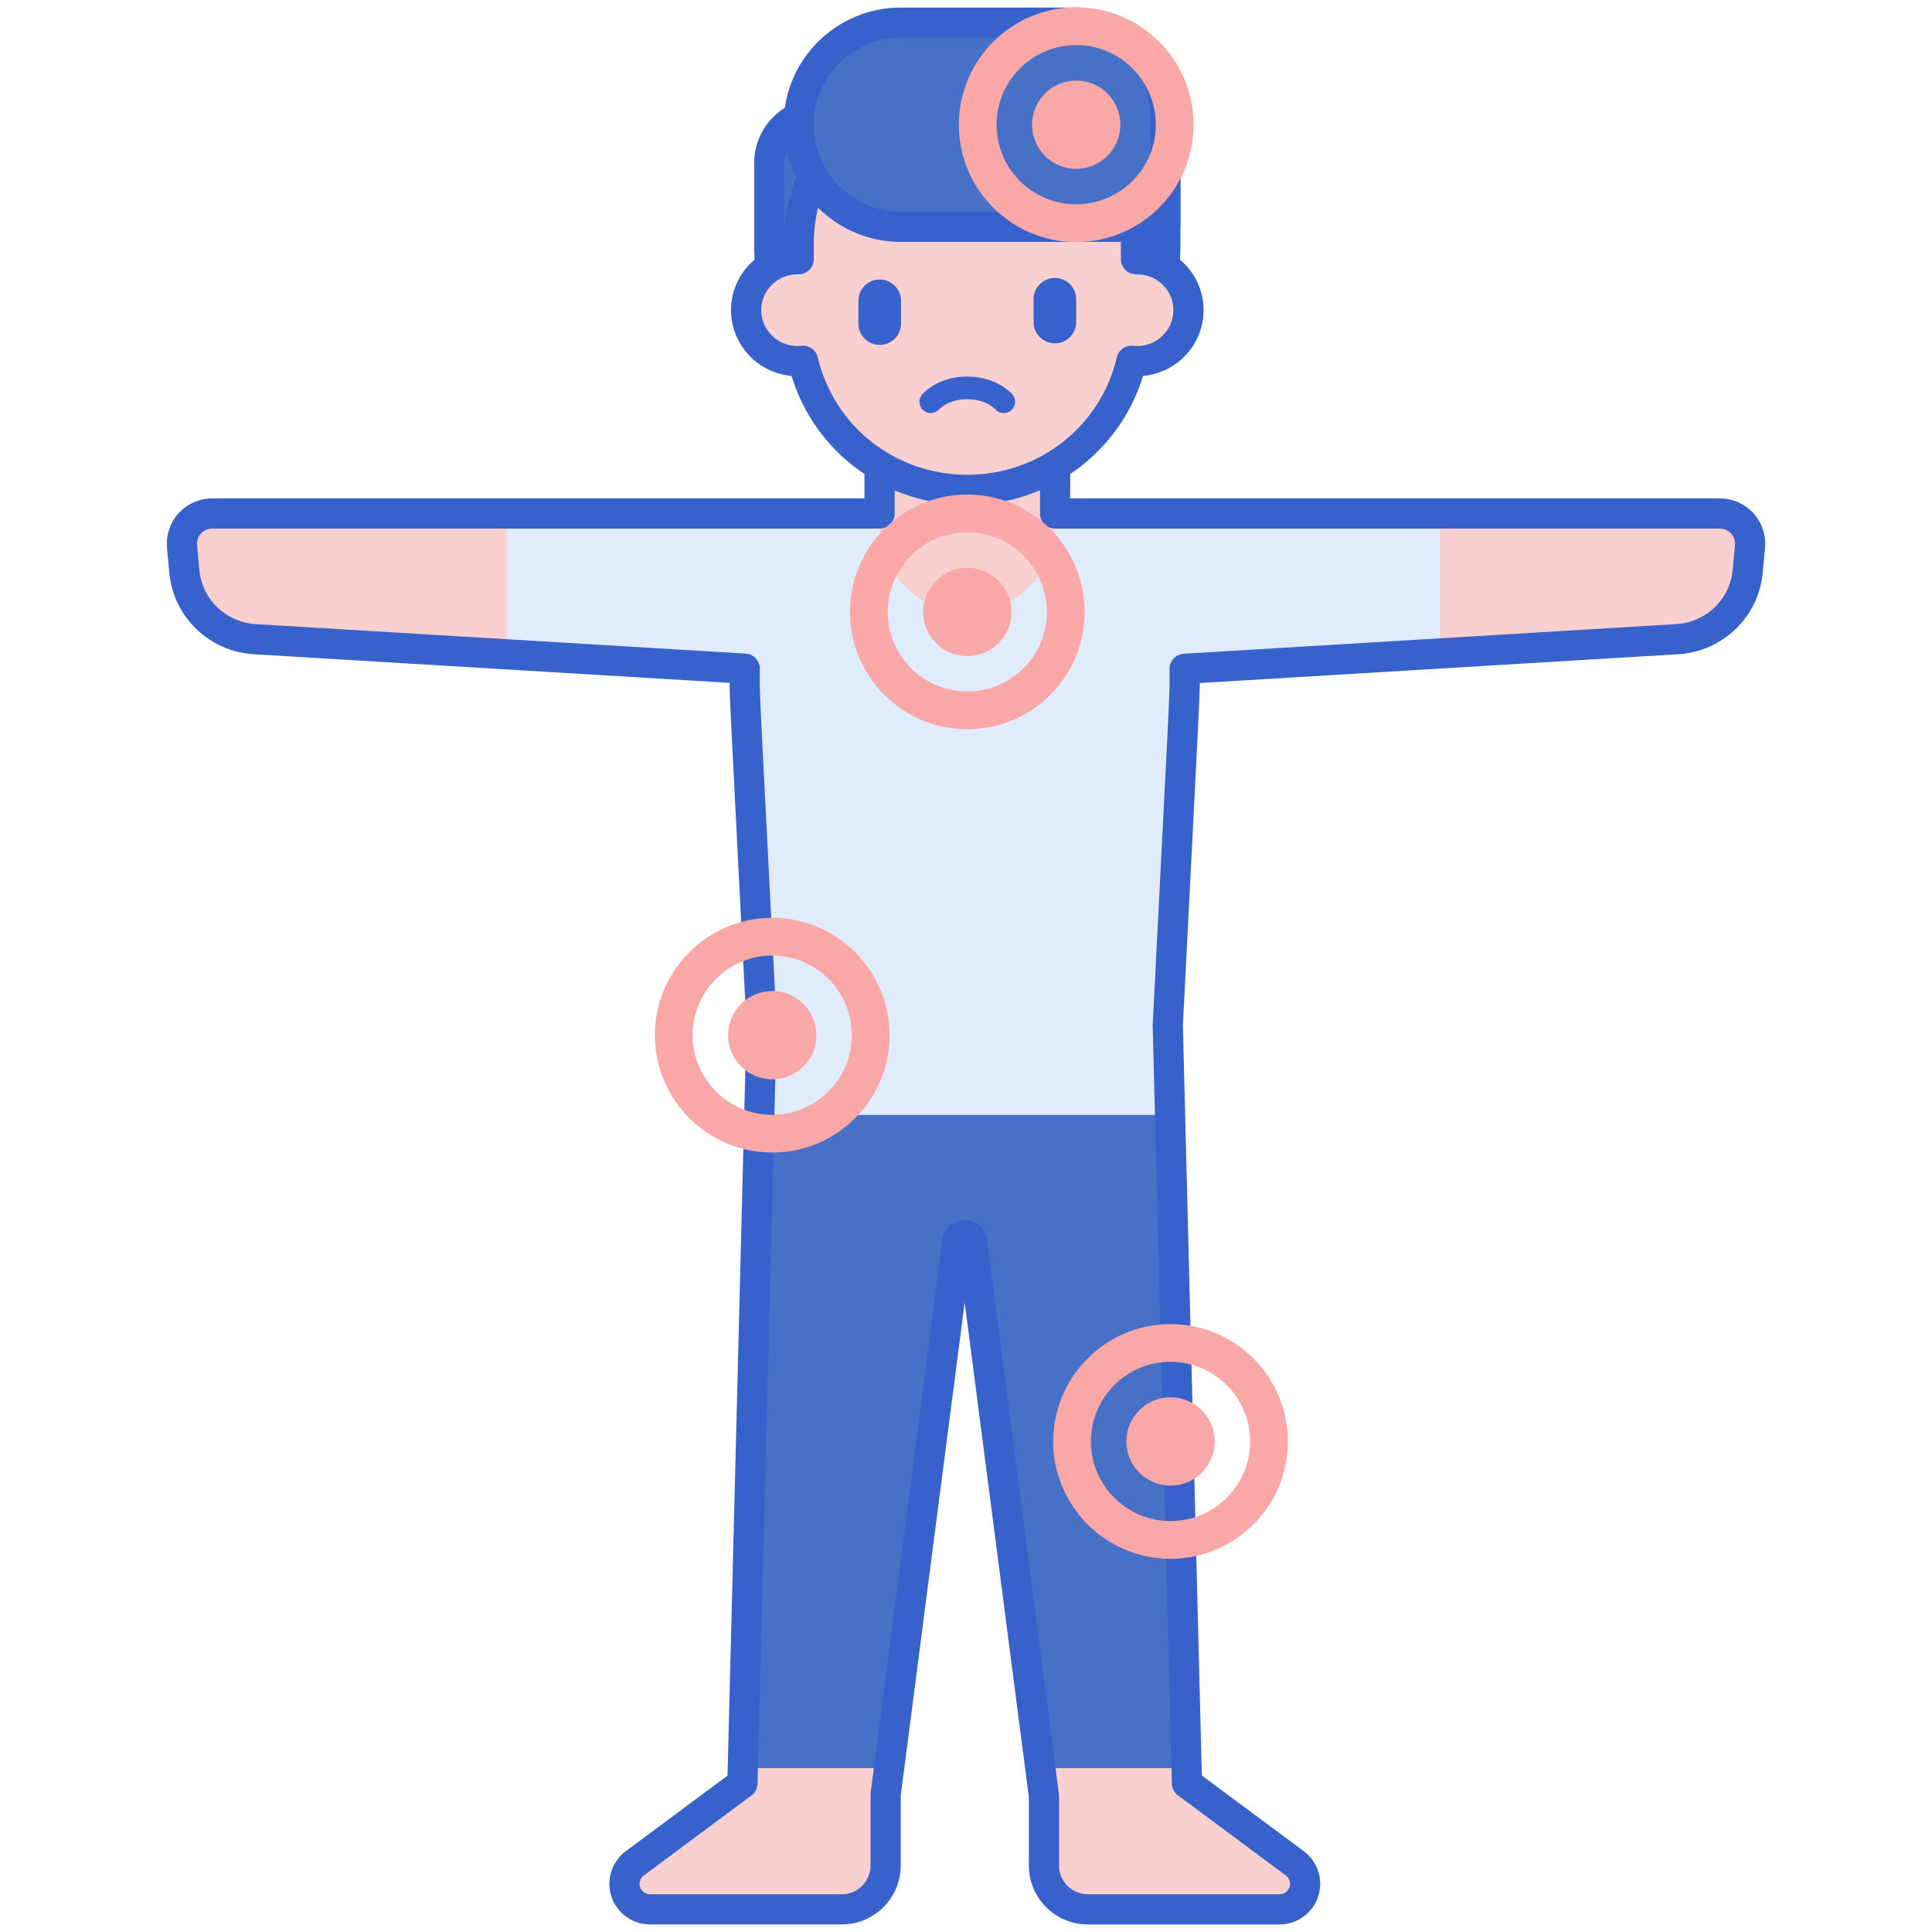 <svg id="Layer_1" enable-background="new 0 0 256 256" height="512" viewBox="0 0 256 256" width="512" xmlns="http://www.w3.org/2000/svg"><g><g><g><path d="m227.898 68.045h-81.705c-13.478 0-23.3 0-36.386 0h-81.705c-2.353 0-4.198 2.022-3.983 4.365l.299 3.263c.448 4.896 4.409 8.723 9.304 9.018l64.959 3.911c0 4.557-.281-2.219 2.231 47.242l-2.537 100.461-14.265 10.599c-.859.638-1.365 1.645-1.365 2.715 0 1.868 1.514 3.382 3.382 3.382h25.418c3.208 0 5.808-2.6 5.808-5.808v-9.402l9.504-73.274c.147-1.136 1.792-1.136 1.939 0l9.532 73.487v9.19c0 3.208 2.6 5.808 5.808 5.808h25.418c1.868 0 3.382-1.514 3.382-3.382 0-1.07-.506-2.076-1.365-2.715l-14.265-10.599-.028.002-2.537-100.463c2.508-49.388 2.231-42.692 2.231-47.221l65.309-3.932c4.889-.295 8.855-4.115 9.304-9.018l.299-3.263c.212-2.344-1.633-4.366-3.986-4.366z" fill="#f9cfcf"/></g></g><g><g><path d="m155.039 147.736h-54.428l-2.185 86.523h19.384l9.046-69.744c.147-1.136 1.792-1.136 1.939 0l9.046 69.744h19.384z" fill="#4671c6"/></g></g><g><g><path d="m190.815 68.045h-44.622c-13.478 0-23.3 0-36.386 0h-42.697v18.656l31.57 1.901c0 4.557-.281-2.219 2.231 47.242l-.339 13.406h54.505l-.339-13.406c2.508-49.388 2.231-42.692 2.231-47.221l33.845-2.037v-18.541z" fill="#e0ebfc"/></g></g><g><g><path d="m128.175 81.173c-6.423 0-11.629-5.207-11.629-11.629v-21.543h23.258v21.543c0 6.423-5.206 11.629-11.629 11.629z" fill="#f9cfcf"/></g></g><g><g><path d="m155.039 147.736h-54.428l-2.185 86.523h19.384l9.046-69.744c.147-1.136 1.792-1.136 1.939 0l9.046 69.744h19.384z" fill="#4671c6"/></g></g><g><g><path d="m169.552 255h-25.417c-4.305 0-7.808-3.503-7.808-7.809v-9.061l-8.501-65.542-8.474 65.329v9.273c0 4.306-3.503 7.809-7.809 7.809h-25.418c-2.967 0-5.381-2.414-5.381-5.382 0-1.695.812-3.31 2.172-4.32l13.484-10.018 2.51-99.411-1.282-25.149c-.838-16.385-.952-18.615-.957-20.236l-63.07-3.797c-5.776-.348-10.626-4.842-11.175-10.832l-.299-3.263c-.153-1.676.409-3.35 1.543-4.592 1.134-1.243 2.75-1.956 4.432-1.956h86.444v-18.042c0-1.104.896-2 2-2h23.258c1.104 0 2 .896 2 2v18.043h86.094c1.683 0 3.298.713 4.432 1.956s1.696 2.917 1.543 4.592l-.299 3.263c-.549 6.001-5.413 10.484-11.175 10.832l-63.42 3.818c-.005 1.622-.121 3.885-.956 20.202l-1.283 25.163 2.51 99.39 13.512 10.039c1.36 1.011 2.172 2.625 2.172 4.32 0 2.967-2.414 5.381-5.382 5.381zm-41.728-93.337c1.516 0 2.758 1.091 2.954 2.595l9.532 73.486c.011.085.017.171.017.257v9.19c0 2.1 1.708 3.809 3.808 3.809h25.417c.762 0 1.382-.62 1.382-1.382 0-.436-.208-.85-.558-1.109l-14.13-10.499c-.107-.065-.208-.14-.302-.225-.404-.367-.654-.883-.668-1.429l-2.537-100.463c-.001-.05 0-.101.002-.152l1.287-25.24c.963-18.825.963-18.825.947-20.753l-.005-1.126c0-1.058.824-1.933 1.88-1.997l65.309-3.932c3.825-.23 7.066-3.205 7.432-7.203l.299-3.264c.052-.567-.131-1.11-.514-1.531-.384-.42-.908-.652-1.478-.652h-88.094c-1.104 0-2-.896-2-2v-18.042h-19.258v18.043c0 1.104-.896 2-2 2h-88.444c-.569 0-1.094.231-1.478.652-.383.42-.566.964-.514 1.531l.299 3.263c.366 3.999 3.606 6.973 7.432 7.204l64.959 3.911c1.056.064 1.88.938 1.88 1.997-.017 3.304-.119 1.165.942 21.915l1.287 25.226c.002.051.003.102.002.152l-2.537 100.461c-.016.615-.313 1.188-.807 1.555l-14.266 10.599c-.349.259-.558.674-.558 1.109 0 .762.62 1.382 1.381 1.382h25.418c2.1 0 3.809-1.708 3.809-3.809v-9.402c0-.086.005-.172.017-.257l9.504-73.274c.194-1.504 1.436-2.596 2.952-2.596z" fill="#3762cc"/></g></g><g><g><path d="m128.173 58.813c-14.492 0-26.239-11.748-26.239-26.239v-10.99c0-3.643 2.953-6.596 6.596-6.596h45.883v17.586c0 14.491-11.748 26.239-26.24 26.239z" fill="#4671c6"/></g></g><g><g><path d="m128.173 60.813c-15.571 0-28.239-12.668-28.239-28.24v-10.99c0-4.74 3.856-8.596 8.595-8.596h45.883c1.104 0 2 .896 2 2v17.586c.001 15.572-12.667 28.24-28.239 28.24zm-19.644-43.826c-2.534 0-4.595 2.062-4.595 4.596v10.99c0 13.366 10.874 24.24 24.239 24.24s24.239-10.874 24.239-24.24v-15.586z" fill="#3762cc"/></g></g><g><g><path d="m150.522 34.347v-2.093c0-12.231-10.006-22.147-22.348-22.147-12.343 0-22.348 9.915-22.348 22.147v2.093c-3.881-.079-6.959 3.013-6.959 6.75 0 3.99 3.484 7.146 7.55 6.717 2.306 9.798 11.17 17.099 21.758 17.099 10.589 0 19.452-7.301 21.758-17.099 4.061.429 7.55-2.721 7.55-6.717-.002-3.739-3.083-6.829-6.961-6.75z" fill="#f9cfcf"/></g></g><g><g><path d="m123.328 54.738c-.382 0-.764-.145-1.056-.435-.588-.583-.592-1.533-.009-2.121 1.304-1.315 3.299-2.254 5.75-2.285 2.675-.019 4.708.915 6.066 2.285.583.588.58 1.538-.009 2.121-.588.583-1.538.58-2.121-.009-1.007-1.014-2.417-1.411-3.898-1.397-1.594.019-2.861.595-3.658 1.397-.293.296-.68.444-1.065.444z" fill="#3762cc"/></g></g><g><g><path d="m139.776 45.492c-1.56 0-2.825-1.265-2.825-2.825v-3.013c0-1.56 1.265-2.825 2.825-2.825 1.56 0 2.825 1.265 2.825 2.825v3.013c-.001 1.561-1.265 2.825-2.825 2.825z" fill="#3762cc"/></g></g><g><g><path d="m116.565 45.699c-1.56 0-2.825-1.265-2.825-2.825v-3.013c0-1.56 1.265-2.825 2.825-2.825 1.56 0 2.825 1.265 2.825 2.825v3.013c0 1.56-1.265 2.825-2.825 2.825z" fill="#3762cc"/></g></g><g><g><path d="m128.173 66.912c-10.833 0-20.19-6.954-23.288-17.096-1.892-.172-3.696-.946-5.122-2.229-1.842-1.657-2.898-4.023-2.898-6.49 0-2.361.933-4.576 2.625-6.235 1.211-1.188 2.707-1.982 4.334-2.325 0-14.112 11.333-24.43 24.348-24.43 13.002 0 24.348 10.306 24.348 24.43 1.627.343 3.122 1.137 4.334 2.325 1.693 1.659 2.625 3.874 2.625 6.235 0 2.467-1.056 4.832-2.897 6.489-1.426 1.283-3.23 2.058-5.123 2.229-3.096 10.143-12.454 17.097-23.286 17.097zm-19.811-19.557c2.156 9.159 10.302 15.556 19.811 15.556 9.508 0 17.655-6.397 19.811-15.556.231-.98 1.151-1.638 2.157-1.531 1.395.146 2.734-.283 3.767-1.212 1.014-.913 1.573-2.161 1.573-3.516 0-1.278-.506-2.477-1.425-3.378-.93-.911-2.166-1.381-3.494-1.372-.541.016-1.056-.195-1.44-.571s-.6-.891-.6-1.429v-2.093c0-11.109-9.128-20.147-20.348-20.147s-20.348 9.038-20.348 20.147v2.093c0 .538-.216 1.052-.6 1.428s-.903.585-1.44.571c-1.328-.024-2.563.461-3.494 1.372-.919.9-1.425 2.1-1.425 3.378 0 1.354.559 2.603 1.574 3.517 1.032.929 2.369 1.357 3.766 1.211.989-.108 1.923.545 2.155 1.532z" fill="#3762cc"/></g></g><g><g><path d="m154.413 30.051h-35.062c-7.47 0-13.526-6.056-13.526-13.526 0-7.47 6.056-13.526 13.526-13.526h22.95c6.689 0 12.112 5.423 12.112 12.112z" fill="#4671c6"/></g></g><g><g><path d="m154.413 32.051h-35.062c-8.561 0-15.526-6.965-15.526-15.525 0-8.561 6.965-15.526 15.526-15.526h22.95c7.781 0 14.112 6.331 14.112 14.112v14.939c0 1.105-.896 2-2 2zm-35.062-27.051c-6.355 0-11.526 5.17-11.526 11.526 0 6.355 5.17 11.525 11.526 11.525h33.062v-12.939c0-5.576-4.537-10.112-10.112-10.112z" fill="#3762cc"/></g></g><g><g><path d="m142.601 32.076c-8.574 0-15.55-6.976-15.55-15.55s6.976-15.55 15.55-15.55 15.55 6.976 15.55 15.55-6.976 15.55-15.55 15.55zm0-26.1c-5.817 0-10.55 4.733-10.55 10.55s4.732 10.55 10.55 10.55 10.55-4.732 10.55-10.55-4.733-10.55-10.55-10.55z" fill="#f9a7a7"/></g></g><g><g><circle cx="142.6" cy="16.526" fill="#f9a7a7" r="5.85"/></g></g><g><g><path d="m102.325 152.717c-8.574 0-15.55-6.976-15.55-15.55s6.976-15.55 15.55-15.55 15.55 6.976 15.55 15.55-6.976 15.55-15.55 15.55zm0-26.1c-5.817 0-10.55 4.732-10.55 10.55s4.732 10.55 10.55 10.55 10.55-4.733 10.55-10.55-4.732-10.55-10.55-10.55z" fill="#f9a7a7"/></g></g><g><g><circle cx="102.325" cy="137.167" fill="#f9a7a7" r="5.85"/></g></g><g><g><path d="m128.173 96.632c-8.574 0-15.55-6.976-15.55-15.55s6.976-15.55 15.55-15.55 15.55 6.976 15.55 15.55-6.975 15.55-15.55 15.55zm0-26.1c-5.817 0-10.55 4.732-10.55 10.55s4.732 10.55 10.55 10.55c5.817 0 10.55-4.732 10.55-10.55s-4.732-10.55-10.55-10.55z" fill="#f9a7a7"/></g></g><g><g><circle cx="128.173" cy="81.082" fill="#f9a7a7" r="5.85"/></g></g><g><g><path d="m155.101 206.548c-8.574 0-15.55-6.976-15.55-15.55s6.976-15.55 15.55-15.55 15.55 6.976 15.55 15.55-6.976 15.55-15.55 15.55zm0-26.1c-5.817 0-10.55 4.732-10.55 10.55s4.733 10.55 10.55 10.55 10.55-4.733 10.55-10.55-4.733-10.55-10.55-10.55z" fill="#f9a7a7"/></g></g><g><g><circle cx="155.1" cy="190.998" fill="#f9a7a7" r="5.85"/></g></g></g></svg>
